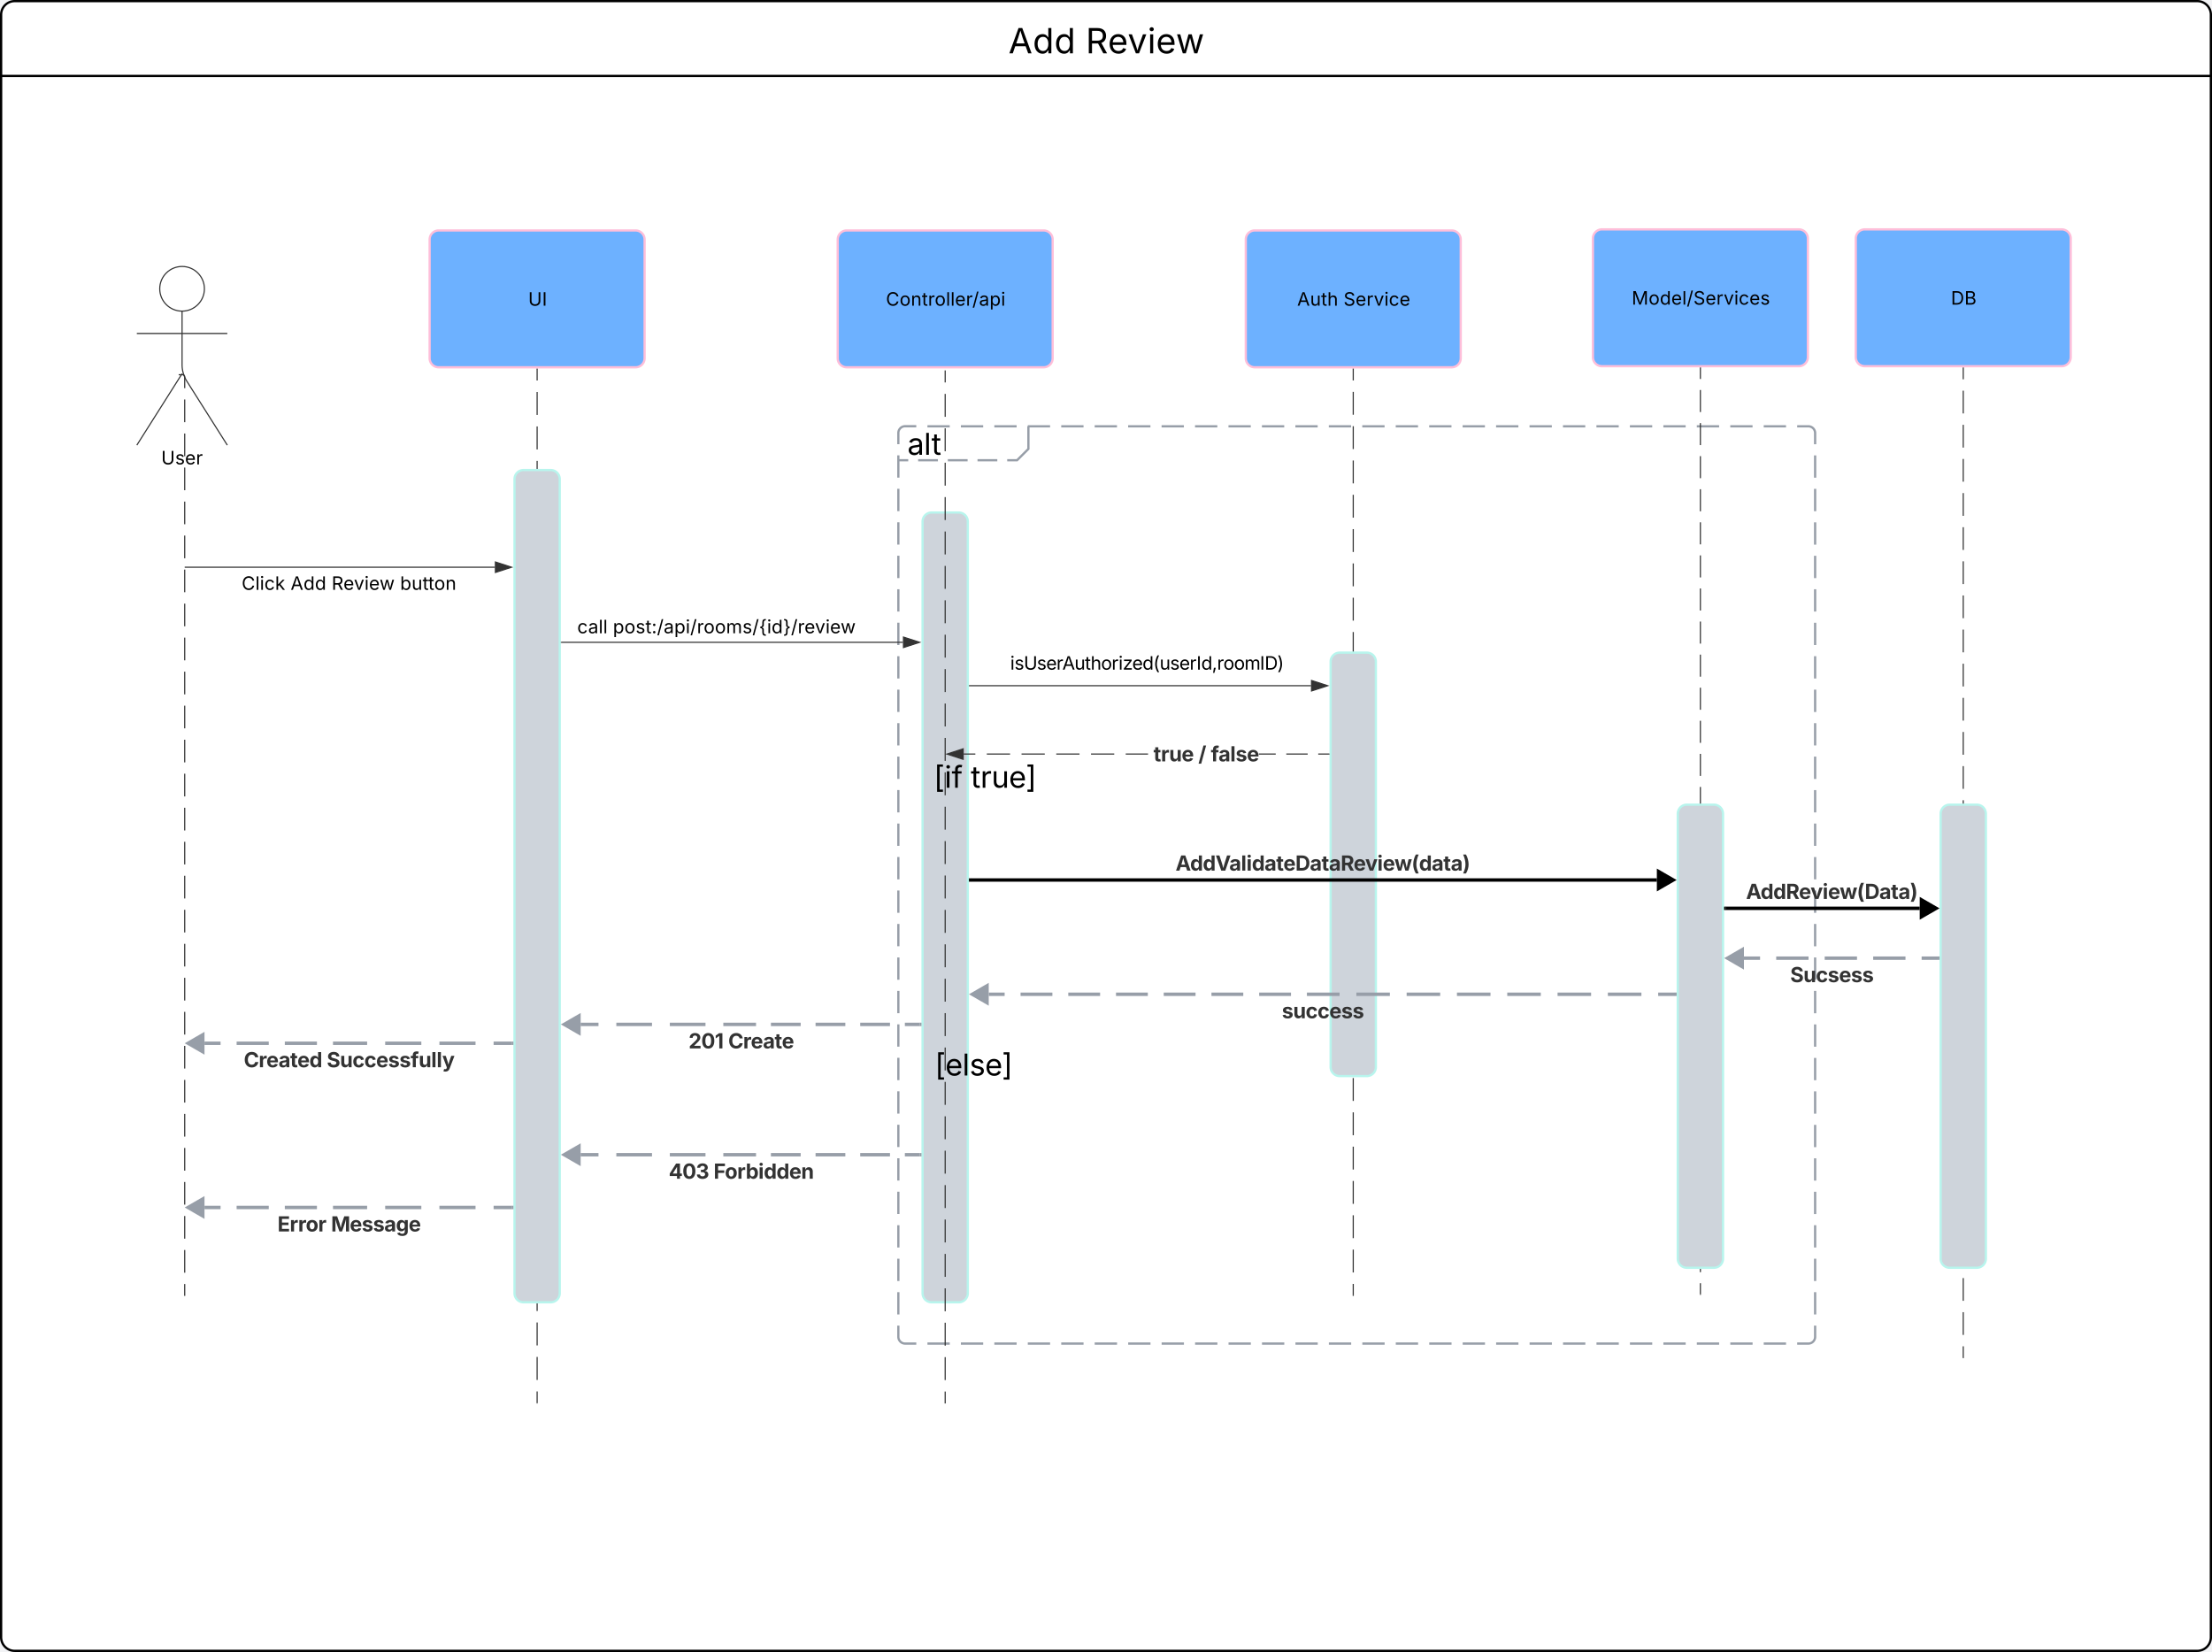 <svg xmlns="http://www.w3.org/2000/svg" xmlns:xlink="http://www.w3.org/1999/xlink" xmlns:lucid="lucid" width="1956" height="1460.73"><g transform="translate(-1349 -1355.484)" lucid:page-tab-id="0_0"><path d="M-6000-1500h9500v4500h-9500z" fill="#f2f3f5"/><path d="M1350 1368.48a12 12 0 0 1 12-12h1930a12 12 0 0 1 12 12V2803.2a12 12 0 0 1-12 12H1362a12 12 0 0 1-12-12z" stroke="#000" stroke-width="2" fill="#fff"/><path d="M1350 1422.62h1954" stroke="#000" stroke-width="2" fill="none"/><use xlink:href="#a" transform="matrix(1,0,0,1,1374,1372.484) translate(866.767 30.139)"/><use xlink:href="#b" transform="matrix(1,0,0,1,1374,1372.484) translate(935.081 30.139)"/><path d="M2143.38 1738.43a6 6 0 0 1 6-6h103a6 6 0 0 1 6 6v8a14.48 14.48 0 0 1-4.24 10.25l-1.52 1.5a14.48 14.48 0 0 1-10.24 4.25h-93a6 6 0 0 1-6-6z" fill="#fff"/><path d="M2258.38 1732.43v20l-10 10h-105" fill="none"/><path d="M2258.38 1732.43v20l-10 10h-8.75m-8.75 0h-17.5m-8.75 0h-17.5m-8.75 0h-17.5m-8.75 0h-8.75" stroke="#979ea8" stroke-width="2" fill="none"/><path d="M2143.38 1738.43a6 6 0 0 1 6-6h798.66a6 6 0 0 1 6 6v799.12a6 6 0 0 1-6 6H2149.4a6 6 0 0 1-6-6z" fill="none"/><path d="M2169.1 1732.43h19.72m9.86 0h19.72m9.86 0h19.72m9.86 0h19.72m9.86 0h19.72m9.86 0h19.72m9.86 0h19.72m9.86 0h19.72m9.86 0h19.72m9.86 0h19.72m9.86 0h19.72m9.86 0h19.72m9.86 0h19.72m9.86 0h19.72m9.86 0h19.72m9.86 0h19.72m9.86 0h19.72m9.86 0h19.72m9.86 0h19.72m9.86 0h19.72m9.86 0h19.72m9.86 0H2810m9.86 0h19.72m9.86 0h19.72m9.87 0h19.7m9.88 0h19.72m9.86 0h9.87a6 6 0 0 1 6 6v9.87m0 9.87v19.73m0 9.86v19.73m0 9.86v19.73m0 9.86v19.73m0 9.85v19.73m0 9.87v19.73m0 9.87v19.73m0 9.86v19.73m0 9.87v19.73m0 9.87v19.73m0 9.86v19.73m0 9.87v19.73m0 9.87v19.73m0 9.86v19.73m0 9.87v19.73m0 9.87v19.73m0 9.86v19.74m0 9.87v19.74m0 9.87v19.74m0 9.86v19.73m0 9.87v19.73m0 9.87v19.73m0 9.86V2429m0 9.87v19.72m0 9.87v19.72m0 9.86v19.74m0 9.86v9.87a6 6 0 0 1-6 6h-9.87m-9.86 0h-19.72m-9.86 0h-19.7m-9.88 0h-19.72m-9.86 0h-19.72m-9.86 0h-19.72m-9.86 0h-19.72m-9.86 0h-19.72m-9.86 0h-19.72m-9.86 0h-19.72m-9.86 0h-19.72m-9.86 0h-19.72m-9.86 0h-19.72m-9.86 0h-19.72m-9.86 0h-19.72m-9.86 0h-19.72m-9.86 0h-19.72m-9.86 0h-19.72m-9.86 0h-19.72m-9.86 0h-19.72m-9.86 0h-19.72m-9.86 0H2317m-9.86 0h-19.72m-9.86 0h-19.72m-9.86 0h-19.72m-9.86 0h-19.72m-9.86 0h-19.72m-9.86 0h-9.86a6 6 0 0 1-6-6v-9.87m0-9.86v-19.74m0-9.86v-19.73m0-9.88v-19.73m0-9.88v-19.73m0-9.87v-19.73m0-9.87v-19.73m0-9.87v-19.73m0-9.86v-19.73m0-9.86v-19.73m0-9.86v-19.73m0-9.85v-19.73m0-9.87v-19.73m0-9.87v-19.73m0-9.86v-19.73m0-9.87v-19.73m0-9.87v-19.73m0-9.86v-19.73m0-9.87v-19.73m0-9.87v-19.73m0-9.86v-19.73m0-9.87v-19.73m0-9.87v-19.73m0-9.86v-19.75m0-9.86v-19.74m0-9.87v-19.74m0-9.86v-19.74m0-9.86v-9.87a6 6 0 0 1 6-6h9.86" stroke="#979ea8" stroke-width="2" fill="none"/><use xlink:href="#c" transform="matrix(1,0,0,1,2151.379,1732.434) translate(0 25.188)"/><path d="M1510.5 1686.84a1.83 1.83 0 0 1 1.83 1.83v10.03m0 10.02v20.06m0 10.03v20.06m0 10.03v20.04m0 10.03v20.05m0 10.03v20.05m0 10.03v20.05m0 10.03v20.07m0 10.02v20.05m0 10.03v20.05m0 10.03v20.05m0 10.04v20.05m0 10.02v20.05m0 10.03v20.06m0 10.02v20.06m0 10.02v20.06m0 10.03V2180m0 10.03v20.05m0 10.03v20.06m0 10.03v20.04m0 10.03v20.06m0 10.02v20.06m0 10.03v20.06m0 10.02v20.05m0 10.03v20.05m0 10.03v20.05m0 10.03v20.05m0 10.04v10.03M1510.5 1686.84h-3.5M1512.33 2500.86v.5M1823.96 1681.76v10.16m0 10.16v20.32m0 10.15v20.32m0 10.16v20.3m0 10.17v20.32m0 10.16v20.3m0 10.17v20.32m0 10.15v20.32m0 10.16v20.3m0 10.17v20.32m0 10.15v20.3m0 10.17v20.32m0 10.15v20.3m0 10.17v20.3m0 10.17v20.32m0 10.16v20.3m0 10.17v20.3m0 10.16v20.32m0 10.16v20.3m0 10.17v20.33m0 10.16v20.3m0 10.16v20.32m0 10.15v20.32m0 10.16v20.32m0 10.16v20.32m0 10.16v20.3m0 10.17v20.32m0 10.15v20.32m0 10.16v20.3m0 10.17v20.32m0 10.16v10.15" stroke="#333" fill="none"/><path d="M1824.44 1681.78h-.95v-.52h.94z" stroke="#333" stroke-width=".05" fill="#333"/><path d="M1823.96 2595.97v.5" stroke="#333" fill="none"/><path d="M2164.8 1816.66a8 8 0 0 1 8-8h24a8 8 0 0 1 8 8V2499a8 8 0 0 1-8 8h-24a8 8 0 0 1-8-8z" stroke="#b8f5ed" stroke-width="2" fill="#ced4db"/><path d="M2545.63 1681.76v10.12m0 10.1v20.23m0 10.13v20.22m0 10.1v20.24m0 10.1v20.22m0 10.12v20.22m0 10.12v20.22m0 10.1v20.24m0 10.1v20.23m0 10.12v20.2m0 10.12v20.23m0 10.1v20.24m0 10.1v20.22m0 10.12v20.22m0 10.1v20.24m0 10.1v20.24m0 10.1v20.23m0 10.1v20.24m0 10.12v20.23m0 10.1v20.23m0 10.12v20.22m0 10.1v20.24m0 10.1v20.24m0 10.1v20.23m0 10.1v20.24m0 10.1v20.24m0 10.12v20.22m0 10.12v10.1" stroke="#333" fill="none"/><path d="M2546.1 1681.78h-.94v-.52h.95z" stroke="#333" stroke-width=".05" fill="#333"/><path d="M2545.63 2500.86v.5" stroke="#333" fill="none"/><path d="M2525.63 1940.55a8 8 0 0 1 8-8h24a8 8 0 0 1 8 8V2299a8 8 0 0 1-8 8h-24a8 8 0 0 1-8-8z" stroke="#b8f5ed" stroke-width="2" fill="#ced4db"/><path d="M2206.3 1961.8h301.95" stroke="#333" fill="none"/><path d="M2206.3 1962.3h-.5v-.96h.5z" stroke="#333" stroke-width=".05" fill="#333"/><path d="M2523 1961.8l-14.25 4.65v-9.27z" stroke="#333" fill="#333"/><path d="M1803.96 1779.1a8 8 0 0 1 8-8h24a8 8 0 0 1 8 8V2499a8 8 0 0 1-8 8h-24a8 8 0 0 1-8-8z" stroke="#b8f5ed" stroke-width="2" fill="#ced4db"/><path d="M2089.76 1567.26a8 8 0 0 1 8-8h174.07a8 8 0 0 1 8 8v105a8 8 0 0 1-8 8h-174.07a8 8 0 0 1-8-8z" stroke="#febed9" stroke-width="2" fill="#6db1ff"/><use xlink:href="#d" transform="matrix(1,0,0,1,2097.759,1567.264) translate(34.643 58.514)"/><path d="M2450.6 1567.26a8 8 0 0 1 8-8h174.07a8 8 0 0 1 8 8v105a8 8 0 0 1-8 8H2458.6a8 8 0 0 1-8-8z" stroke="#febed9" stroke-width="2" fill="#6db1ff"/><use xlink:href="#e" transform="matrix(1,0,0,1,2458.593,1567.264) translate(37.436 58.514)"/><use xlink:href="#f" transform="matrix(1,0,0,1,2458.593,1567.264) translate(78.454 58.514)"/><path d="M1529.75 1610.85c0 10.9-8.84 19.75-19.75 19.75-10.9 0-19.75-8.84-19.75-19.75 0-10.9 8.84-19.75 19.75-19.75 10.9 0 19.75 8.84 19.75 19.75z" stroke="#333" fill="#fff"/><path d="M1510 1630.6v47.3a27.6 27.6 0 0 0 4.28 14.76l35.72 56.44m-40-63.2l-40 63.2m0-98.75h80" stroke="#333" fill="none"/><path d="M1470 1599.1a8 8 0 0 1 8-8h64a8 8 0 0 1 8 8v164a8 8 0 0 1-8 8h-64a8 8 0 0 1-8-8z" fill="none"/><use xlink:href="#g" transform="matrix(1,0,0,1,1390,1749.101) translate(101.553 17.014)"/><path d="M1512.83 1857.04h273.75M1512.85 1857.04h-.52" stroke="#333" fill="none"/><path d="M1801.34 1857.04l-14.26 4.63v-9.27z" stroke="#333" fill="#333"/><use xlink:href="#h" transform="matrix(1,0,0,1,1562.686,1861.038) translate(0.005 16.017)"/><use xlink:href="#i" transform="matrix(1,0,0,1,1562.686,1861.038) translate(43.26 16.017)"/><use xlink:href="#j" transform="matrix(1,0,0,1,1562.686,1861.038) translate(79.564 16.017)"/><use xlink:href="#k" transform="matrix(1,0,0,1,1562.686,1861.038) translate(140.094 16.017)"/><path d="M2334.24 2022.73h-20.47v-.95h20.47zm-30.7 0h-20.47v-.95h20.47zm-30.7 0h-20.48v-.95h20.47zm-30.72 0h-20.47v-.95h20.47zm-30.7 0h-10.24v-.95h10.24zm152.7 0h-19.64v-.95h19.66zm160 0h-9.4v-.95h9.4zm-18.8 0h-18.84v-.95h18.83zm-28.25 0h-14.93v-.95h14.93z" stroke="#333" stroke-width=".05" fill="#333"/><path d="M2524.63 2022.73h-.5v-.95h.5z" fill="#333"/><path stroke="#333" stroke-width=".05" fill="#333"/><path d="M2200.68 2026.9l-14.26-4.65 14.26-4.63z" fill="#333"/><path d="M2201.16 2027.54l-16.28-5.3 16.28-5.28zm-13.2-5.3l12.25 4v-7.97z" stroke="#333" stroke-width=".05" fill="#333"/><use xlink:href="#l" transform="matrix(1,0,0,1,2368.995,2011.497) translate(0 17.222)"/><use xlink:href="#m" transform="matrix(1,0,0,1,2368.995,2011.497) translate(39.618 17.222)"/><use xlink:href="#n" transform="matrix(1,0,0,1,2368.995,2011.497) translate(50.729 17.222)"/><path d="M1845.46 1923.43h301.95" stroke="#333" fill="none"/><path d="M1845.48 1923.9h-.52v-.94h.52z" stroke="#333" stroke-width=".05" fill="#333"/><path d="M2162.18 1923.43l-14.27 4.64v-9.27z" stroke="#333" fill="#333"/><use xlink:href="#o" transform="matrix(1,0,0,1,1859.432,1899.426) translate(0.005 16.017)"/><use xlink:href="#p" transform="matrix(1,0,0,1,1859.432,1899.426) translate(31.554 16.017)"/><path d="M1728.92 1567.26a8 8 0 0 1 8-8H1911a8 8 0 0 1 8 8v105a8 8 0 0 1-8 8h-174.08a8 8 0 0 1-8-8z" stroke="#febed9" stroke-width="2" fill="#6db1ff"/><use xlink:href="#q" transform="matrix(1,0,0,1,1736.925,1567.264) translate(79.128 58.514)"/><path d="M2245.2 1938.55a6 6 0 0 1 6-6h223.3a6 6 0 0 1 6 6v27.76a6 6 0 0 1-6 6h-223.3a6 6 0 0 1-6-6z" fill="none"/><use xlink:href="#r" transform="matrix(1,0,0,1,2245.214,1932.546) translate(-2.916 15.069)"/><use xlink:href="#s" transform="matrix(1,0,0,1,2245.214,1932.546) translate(118 37.655)"/><path d="M2852.6 1680.8v9.77m0 9.75v19.5m0 9.75v19.5m0 9.75v19.5m0 9.76v19.5m0 9.75v19.5m0 9.76v19.5m0 9.74v19.5m0 9.75v19.5m0 9.75v19.5m0 9.75v19.5m0 9.75v19.5m0 9.76v19.5m0 9.76v19.5m0 9.75v19.52m0 9.75v19.5m0 9.75v19.5m0 9.76v19.5m0 9.75v19.5m0 9.75v19.5m0 9.76v19.5m0 9.75v19.5m0 9.74v19.5m0 9.76v19.5m0 9.75v19.5m0 9.76v19.5m0 9.76v19.5m0 9.75v19.5m0 9.77v9.75" stroke="#333" fill="none"/><path d="M2853.07 1680.83h-.95v-.52h.95z" stroke="#333" stroke-width=".05" fill="#333"/><path d="M2852.6 2499.9v.52" stroke="#333" fill="none"/><path d="M2832.6 2075a8 8 0 0 1 8-8h24a8 8 0 0 1 8 8v393.48a8 8 0 0 1-8 8h-24a8 8 0 0 1-8-8z" stroke="#b8f5ed" stroke-width="2" fill="#ced4db"/><path d="M2757.56 1566.3a8 8 0 0 1 8-8h174.07a8 8 0 0 1 8 8v105a8 8 0 0 1-8 8h-174.07a8 8 0 0 1-8-8z" stroke="#febed9" stroke-width="2" fill="#6db1ff"/><use xlink:href="#t" transform="matrix(1,0,0,1,2765.559,1566.314) translate(26.295 58.514)"/><path d="M2100.07 2018.55a6 6 0 0 1 6-6h228a6 6 0 0 1 6 6v48a6 6 0 0 1-6 6h-228a6 6 0 0 1-6-6z" fill="none"/><use xlink:href="#u" transform="matrix(1,0,0,1,2100.073,2012.546) translate(74.633 39.458)"/><use xlink:href="#v" transform="matrix(1,0,0,1,2100.073,2012.546) translate(107.349 39.458)"/><path d="M2207.3 2133.6h606.8" stroke="#000" stroke-width="3" fill="none"/><path d="M2207.34 2135.08h-1.54v-2.95h1.53z" stroke="#000" stroke-width=".05"/><path d="M2828.6 2133.6l-13 7.5v-15z" stroke="#000" stroke-width="3"/><use xlink:href="#w" transform="matrix(1,0,0,1,2388.493,2108.092) translate(0 17.222)"/><path d="M2830.1 2234.64h-14.83m-14.83 0h-29.66m-14.83 0h-29.65m-14.83 0h-29.66m-14.82 0h-29.66m-14.82 0h-29.66m-14.83 0h-29.65m-14.82 0h-28.9m-14.07 0h-28.13m-14.07 0h-28.13m-14.07 0h-28.13m-14.07 0h-28.14m-14.06 0h-28.14m-14.06 0h-28.14m-14.07 0h-14.06" stroke="#979ea8" stroke-width="3" fill="none"/><path d="M2831.6 2236.1h-1.54v-2.94h1.54z" stroke="#979ea8" stroke-width=".05" fill="#979ea8"/><path d="M2208.8 2234.64l13-7.5v15z" stroke="#979ea8" stroke-width="3" fill="#979ea8"/><use xlink:href="#x" transform="matrix(1,0,0,1,2482.473,2238.637) translate(0 17.222)"/><path d="M2162.3 2261.28h-13.16m-13.16 0h-26.32m-13.16 0h-26.32m-13.16 0h-26.32m-13.16 0h-28.93m-15.76 0h-31.54m-15.77 0H1894m-15.78 0h-15.77" stroke="#979ea8" stroke-width="3" fill="none"/><path d="M2163.8 2262.75h-1.54v-2.95h1.54z" stroke="#979ea8" stroke-width=".05" fill="#979ea8"/><path d="M1847.96 2261.28l13-7.5v15z" stroke="#979ea8" stroke-width="3" fill="#979ea8"/><use xlink:href="#y" transform="matrix(1,0,0,1,1957.865,2265.278) translate(0 17.222)"/><use xlink:href="#z" transform="matrix(1,0,0,1,1957.865,2265.278) translate(35.061 17.222)"/><path d="M1801.46 2277.96h-15.98m-15.98 0h-31.95m-15.98 0h-31.96m-15.97 0h-30.18m-14.2 0h-28.4m-14.2 0h-28.42m-14.2 0h-14.2" stroke="#979ea8" stroke-width="3" fill="none"/><path d="M1802.96 2279.43h-1.54v-2.95h1.54z" stroke="#979ea8" stroke-width=".05" fill="#979ea8"/><path d="M1515.33 2277.96l13-7.5v15z" stroke="#979ea8" stroke-width="3" fill="#979ea8"/><use xlink:href="#A" transform="matrix(1,0,0,1,1564.558,2281.958) translate(0 17.222)"/><use xlink:href="#B" transform="matrix(1,0,0,1,1564.558,2281.958) translate(73.385 17.222)"/><path d="M2110 2273a6 6 0 0 1 6-6h188a6 6 0 0 1 6 6v48a6 6 0 0 1-6 6h-188a6 6 0 0 1-6-6z" fill="none"/><use xlink:href="#C" transform="matrix(1,0,0,1,2110,2267.01) translate(65.64 39.458)"/><path d="M2162.3 2376.52h-13.16m-13.16 0h-26.32m-13.16 0h-26.32m-13.16 0h-26.32m-13.16 0h-28.93m-15.76 0h-31.54m-15.77 0H1894m-15.78 0h-15.77" stroke="#979ea8" stroke-width="3" fill="none"/><path d="M2163.8 2378h-1.54v-2.95h1.54z" stroke="#979ea8" stroke-width=".05" fill="#979ea8"/><path d="M1847.96 2376.52l13-7.5v15z" stroke="#979ea8" stroke-width="3" fill="#979ea8"/><use xlink:href="#D" transform="matrix(1,0,0,1,1940.313,2380.522) translate(0 17.222)"/><use xlink:href="#E" transform="matrix(1,0,0,1,1940.313,2380.522) translate(39.696 17.222)"/><path d="M1801.46 2423.16h-15.98m-15.98 0h-31.95m-15.98 0h-31.96m-15.97 0h-30.18m-14.2 0h-28.4m-14.2 0h-28.42m-14.2 0h-14.2" stroke="#979ea8" stroke-width="3" fill="none"/><path d="M1802.96 2424.63h-1.54v-2.95h1.54z" stroke="#979ea8" stroke-width=".05" fill="#979ea8"/><path d="M1515.33 2423.16l13-7.5v15z" stroke="#979ea8" stroke-width="3" fill="#979ea8"/><use xlink:href="#F" transform="matrix(1,0,0,1,1594.38,2427.159) translate(0 17.222)"/><use xlink:href="#G" transform="matrix(1,0,0,1,1594.38,2427.159) translate(47.326 17.222)"/><path d="M2184.8 1683.5v10.15m0 10.14v20.26m0 10.14v20.28m0 10.14v20.28m0 10.13v20.28m0 10.15v20.28m0 10.14v20.27m0 10.14v20.28m0 10.14v20.27m0 10.14v20.3m0 10.13v20.28m0 10.14v20.28m0 10.14v20.28m0 10.14v20.27m0 10.14v20.27m0 10.14v20.3m0 10.12v20.28m0 10.14v20.28m0 10.14v20.27m0 10.14v20.28m0 10.14v20.27m0 10.13v20.28m0 10.14v20.28m0 10.13v20.28m0 10.15v20.28m0 10.14v20.27m0 10.14v20.28m0 10.14v20.28m0 10.13v20.3m0 10.13v20.28m0 10.14v10.14M2184.8 1683.52v-.5M2184.8 2595.97v.5M3085.04 1680.8v10.07m0 10.06v20.12m0 10.06v20.13m0 10.06v20.1m0 10.07v20.12m0 10.05v20.1m0 10.07v20.12m0 10.06v20.12m0 10.06v20.12m0 10.06v20.12m0 10.06v20.12m0 10.05v20.13m0 10.06v20.1m0 10.07v20.12m0 10.05v20.12m0 10.06v20.12m0 10.06v20.13m0 10.05v20.12m0 10.06v20.12m0 10.06v20.12m0 10.06v20.12m0 10.06v20.12m0 10.06v20.12m0 10.05v20.12m0 10.06v20.12m0 10.06v20.13m0 10.06v20.1m0 10.07v20.12m0 10.05v20.1m0 10.08v10.05" stroke="#333" fill="none"/><path d="M3085.5 1680.83h-.94v-.52h.95z" stroke="#333" stroke-width=".05" fill="#333"/><path d="M3085.04 2555.97v.5" stroke="#333" fill="none"/><path d="M3065.04 2075a8 8 0 0 1 8-8h24a8 8 0 0 1 8 8v393.48a8 8 0 0 1-8 8h-24a8 8 0 0 1-8-8z" stroke="#b8f5ed" stroke-width="2" fill="#ced4db"/><path d="M2990 1566.3a8 8 0 0 1 8-8h174.07a8 8 0 0 1 8 8v105a8 8 0 0 1-8 8H2998a8 8 0 0 1-8-8z" stroke="#febed9" stroke-width="2" fill="#6db1ff"/><g><use xlink:href="#H" transform="matrix(1,0,0,1,2998,1566.314) translate(76.125 58.514)"/></g><path d="M2875.1 2158.64h171.45" stroke="#000" stroke-width="3" fill="none"/><path d="M2875.14 2160.12h-1.54v-2.95h1.54z" stroke="#000" stroke-width=".05"/><path d="M3061.04 2158.64l-13 7.5v-15z" stroke="#000" stroke-width="3"/><g><use xlink:href="#I" transform="matrix(1,0,0,1,2892.945,2133.131) translate(0 17.222)"/></g><path d="M3062.54 2202.72h-14.3m-14.28 0h-28.57m-14.3 0h-28.57m-14.3 0h-28.57m-14.28 0h-14.3" stroke="#979ea8" stroke-width="3" fill="none"/><path d="M3064.04 2204.2h-1.54v-2.96h1.54z" stroke="#979ea8" stroke-width=".05" fill="#979ea8"/><path d="M2876.6 2202.72l13-7.5v15z" stroke="#979ea8" stroke-width="3" fill="#979ea8"/><g><use xlink:href="#J" transform="matrix(1,0,0,1,2932.003,2206.719) translate(0 17.222)"/></g><defs><path d="M52 0l541-1490h220L1361 0h-200l-149-416H398L254 0H52zm404-582h497c-103-290-145-390-251-756-108 377-145 460-246 756" id="K"/><path d="M577 24c-279 0-473-224-473-580 0-354 195-576 474-576 218 0 287 134 324 193h14v-551h180V0H922v-173h-20C865-111 790 24 577 24zm27-161c203 0 314-172 314-421 0-247-108-413-314-413-212 0-317 181-317 413 0 235 108 421 317 421" id="L"/><g id="a"><use transform="matrix(0.015,0,0,0.015,0,0)" xlink:href="#K"/><use transform="matrix(0.015,0,0,0.015,21.465,0)" xlink:href="#L"/><use transform="matrix(0.015,0,0,0.015,40.514,0)" xlink:href="#L"/></g><path d="M180 0v-1490h510c348 0 508 194 508 460 0 198-88 351-276 417L1256 0h-220L726-579c-117 2-238 0-356 1V0H180zm190-747h312c235 0 327-108 327-283 0-177-92-293-329-293H370v576" id="M"/><path d="M628 24c-324 0-524-230-524-574 0-343 198-582 503-582 237 0 487 146 487 559v75H286c9 234 145 362 343 362 132 0 231-58 273-172l174 48C1024-91 857 24 628 24zM287-650h624c-17-190-120-322-304-322-192 0-309 151-320 322" id="N"/><path d="M481 0L54-1118h197c107 314 236 620 325 951 87-331 217-637 324-951h197L670 0H481" id="O"/><path d="M158 0v-1118h180V0H158zm91-1301c-68 0-125-53-125-119s57-119 125-119c69 0 126 53 126 119s-57 119-126 119" id="P"/><path d="M409 0L70-1118h191c89 329 165 560 243 925 75-353 154-601 240-925h192c85 325 161 564 235 922 77-354 157-598 244-922h191L1267 0h-179c-86-307-176-590-250-913C763-588 675-308 588 0H409" id="Q"/><g id="b"><use transform="matrix(0.015,0,0,0.015,0,0)" xlink:href="#M"/><use transform="matrix(0.015,0,0,0.015,19.566,0)" xlink:href="#N"/><use transform="matrix(0.015,0,0,0.015,37.096,0)" xlink:href="#O"/><use transform="matrix(0.015,0,0,0.015,54.581,0)" xlink:href="#P"/><use transform="matrix(0.015,0,0,0.015,62.116,0)" xlink:href="#N"/><use transform="matrix(0.015,0,0,0.015,79.692,0)" xlink:href="#Q"/></g><path d="M471 26C259 26 90-98 90-318c0-256 228-303 435-329 202-27 287-16 287-108 0-139-79-219-234-219-161 0-248 86-283 164l-173-57c86-203 278-265 451-265 150 0 419 46 419 395V0H815v-152h-12C765-73 660 26 471 26zm31-159c199 0 310-134 310-271v-155c-30 35-226 55-295 64-131 17-246 59-246 186 0 116 97 176 231 176" id="R"/><path d="M338-1490V0H158v-1490h180" id="S"/><path d="M598-1118v154H368v674c0 100 37 144 132 144 23 0 62-6 92-12L629-6c-37 13-88 20-134 20-193 0-307-107-307-290v-688H20v-154h168v-266h180v266h230" id="T"/><g id="c"><use transform="matrix(0.013,0,0,0.013,0,0)" xlink:href="#R"/><use transform="matrix(0.013,0,0,0.013,14.6,0)" xlink:href="#S"/><use transform="matrix(0.013,0,0,0.013,21.277,0)" xlink:href="#T"/></g><path d="M783 20c-382 0-661-292-661-764 0-473 279-766 661-766 302 0 548 182 601 489h-190c-42-204-217-313-411-313-268 0-476 208-476 590 0 381 209 588 476 588 195 0 369-110 411-313h190c-52 303-296 489-601 489" id="U"/><path d="M613 24c-304 0-509-231-509-576 0-350 205-580 509-580 305 0 511 230 511 580 0 345-206 576-511 576zm0-161c226 0 329-195 329-415 0-222-103-419-329-419-223 0-326 196-326 419 0 220 103 415 326 415" id="V"/><path d="M338-670V0H158v-1118h173l1 207c72-158 192-221 342-221 226 0 378 139 378 422V0H872v-695c0-172-96-275-252-275-161 0-282 109-282 300" id="W"/><path d="M158 0v-1118h174v172h12c41-113 157-188 290-188 26 0 70 2 91 3v181c-11-2-60-10-108-10-161 0-279 109-279 260V0H158" id="X"/><path d="M692-1560L212 224H46l480-1784h166" id="Y"/><path d="M158 418v-1536h174v179h20c37-59 106-193 324-193 279 0 474 222 474 576 0 356-194 580-473 580-213 0-288-135-325-197h-14v591H158zm492-555c209 0 317-186 317-421 0-232-105-413-317-413-206 0-314 166-314 413 0 249 111 421 314 421" id="Z"/><g id="d"><use transform="matrix(0.008,0,0,0.008,0,0)" xlink:href="#U"/><use transform="matrix(0.008,0,0,0.008,12.077,0)" xlink:href="#V"/><use transform="matrix(0.008,0,0,0.008,21.991,0)" xlink:href="#W"/><use transform="matrix(0.008,0,0,0.008,31.759,0)" xlink:href="#T"/><use transform="matrix(0.008,0,0,0.008,37.168,0)" xlink:href="#X"/><use transform="matrix(0.008,0,0,0.008,43.117,0)" xlink:href="#V"/><use transform="matrix(0.008,0,0,0.008,53.031,0)" xlink:href="#S"/><use transform="matrix(0.008,0,0,0.008,57.035,0)" xlink:href="#S"/><use transform="matrix(0.008,0,0,0.008,61.039,0)" xlink:href="#N"/><use transform="matrix(0.008,0,0,0.008,70.678,0)" xlink:href="#X"/><use transform="matrix(0.008,0,0,0.008,76.346,0)" xlink:href="#Y"/><use transform="matrix(0.008,0,0,0.008,82.303,0)" xlink:href="#R"/><use transform="matrix(0.008,0,0,0.008,91.587,0)" xlink:href="#Z"/><use transform="matrix(0.008,0,0,0.008,101.711,0)" xlink:href="#P"/></g><path d="M537 14c-226 0-379-139-379-422v-710h180v695c0 172 97 275 253 275 160 0 281-109 281-300v-670h181V0H879v-209C806-46 684 14 537 14" id="aa"/><path d="M338-670V0H158v-1490h180v566c73-149 190-208 336-208 226 0 379 139 379 422V0H872v-695c0-172-96-275-252-275-161 0-282 109-282 300" id="ab"/><g id="e"><use transform="matrix(0.008,0,0,0.008,0,0)" xlink:href="#K"/><use transform="matrix(0.008,0,0,0.008,11.407,0)" xlink:href="#aa"/><use transform="matrix(0.008,0,0,0.008,21.183,0)" xlink:href="#T"/><use transform="matrix(0.008,0,0,0.008,26.592,0)" xlink:href="#ab"/></g><path d="M657 26c-323 0-524-166-541-416h195c15 169 171 246 346 246 202 0 356-106 356-265 5-203-294-238-475-293-239-73-380-191-380-389 0-252 224-419 512-419 294 0 499 171 508 396H992c-17-145-151-228-328-228-193 0-321 102-321 242 0 156 175 211 284 241l149 41c160 44 422 134 422 412 0 244-197 432-541 432" id="ac"/><path d="M613 24c-304 0-509-231-509-576 0-350 205-580 509-580 216 0 392 114 453 309l-173 49c-33-115-133-197-280-197-223 0-326 196-326 419 0 220 103 415 326 415 150 0 252-85 285-206l172 49C1010-95 832 24 613 24" id="ad"/><g id="f"><use transform="matrix(0.008,0,0,0.008,0,0)" xlink:href="#ac"/><use transform="matrix(0.008,0,0,0.008,10.608,0)" xlink:href="#N"/><use transform="matrix(0.008,0,0,0.008,20.247,0)" xlink:href="#X"/><use transform="matrix(0.008,0,0,0.008,26.729,0)" xlink:href="#O"/><use transform="matrix(0.008,0,0,0.008,36.021,0)" xlink:href="#P"/><use transform="matrix(0.008,0,0,0.008,40.026,0)" xlink:href="#ad"/><use transform="matrix(0.008,0,0,0.008,49.471,0)" xlink:href="#N"/></g><path d="M763 24c-353 0-583-224-583-531v-983h190v968c0 214 149 370 393 370 243 0 391-156 391-370v-968h190v983c0 307-230 531-581 531" id="ae"/><path d="M538 24C308 24 148-78 108-271l171-41c32 123 123 178 257 178 156 0 256-77 256-169 0-77-54-128-164-154l-186-44c-203-48-300-148-300-305 0-192 176-326 414-326 230 0 351 112 402 269l-163 42c-31-80-94-158-238-158-133 0-233 69-233 162 0 83 57 129 188 160l169 40c203 48 298 149 298 302 0 196-179 339-441 339" id="af"/><g id="g"><use transform="matrix(0.008,0,0,0.008,0,0)" xlink:href="#ae"/><use transform="matrix(0.008,0,0,0.008,12.303,0)" xlink:href="#af"/><use transform="matrix(0.008,0,0,0.008,21.03,0)" xlink:href="#N"/><use transform="matrix(0.008,0,0,0.008,30.669,0)" xlink:href="#X"/></g><path d="M158 0v-1490h180v865h22l478-493h223L593-638 1096 0H865L456-523 338-412V0H158" id="ag"/><g id="h"><use transform="matrix(0.008,0,0,0.008,0,0)" xlink:href="#U"/><use transform="matrix(0.008,0,0,0.008,12.077,0)" xlink:href="#S"/><use transform="matrix(0.008,0,0,0.008,16.081,0)" xlink:href="#P"/><use transform="matrix(0.008,0,0,0.008,20.085,0)" xlink:href="#ad"/><use transform="matrix(0.008,0,0,0.008,29.531,0)" xlink:href="#ag"/></g><g id="i"><use transform="matrix(0.008,0,0,0.008,0,0)" xlink:href="#K"/><use transform="matrix(0.008,0,0,0.008,11.407,0)" xlink:href="#L"/><use transform="matrix(0.008,0,0,0.008,21.53,0)" xlink:href="#L"/></g><g id="j"><use transform="matrix(0.008,0,0,0.008,0,0)" xlink:href="#M"/><use transform="matrix(0.008,0,0,0.008,10.398,0)" xlink:href="#N"/><use transform="matrix(0.008,0,0,0.008,19.714,0)" xlink:href="#O"/><use transform="matrix(0.008,0,0,0.008,29.006,0)" xlink:href="#P"/><use transform="matrix(0.008,0,0,0.008,33.01,0)" xlink:href="#N"/><use transform="matrix(0.008,0,0,0.008,42.351,0)" xlink:href="#Q"/></g><path d="M677 24c-213 0-288-135-325-197h-20V0H158v-1490h180v551h14c37-59 106-193 324-193 279 0 474 222 474 576 0 356-194 580-473 580zm-27-161c209 0 317-186 317-421 0-232-105-413-317-413-206 0-314 166-314 413 0 249 111 421 314 421" id="ah"/><g id="k"><use transform="matrix(0.008,0,0,0.008,0,0)" xlink:href="#ah"/><use transform="matrix(0.008,0,0,0.008,10.123,0)" xlink:href="#aa"/><use transform="matrix(0.008,0,0,0.008,19.9,0)" xlink:href="#T"/><use transform="matrix(0.008,0,0,0.008,24.905,0)" xlink:href="#T"/><use transform="matrix(0.008,0,0,0.008,30.152,0)" xlink:href="#V"/><use transform="matrix(0.008,0,0,0.008,40.066,0)" xlink:href="#W"/></g><path fill="#333" d="M683-1118v229H474v562c0 71 29 104 102 104 23 0 73-7 95-13l43 225C647 9 580 16 520 16 296 16 174-96 174-301v-588H20v-229h154v-266h300v266h209" id="ai"/><path fill="#333" d="M128 0v-1118h290v195h12c54-169 184-238 367-200v268c-27-8-86-15-130-15-138 0-239 95-239 234V0H128" id="aj"/><path fill="#333" d="M513 14c-232 0-385-159-385-421v-711h300v659c0 139 76 222 202 222 127 0 217-86 217-234v-647h301V0H864l-4-232C797-74 683 14 513 14" id="ak"/><path fill="#333" d="M633 22C291 22 81-200 81-553c0-345 210-579 537-579 292 0 525 185 525 567v84H378c7 183 109 277 260 277 105 0 184-46 216-132l272 51C1071-99 893 22 633 22zM380-669h474c-15-146-94-237-233-237-143 0-229 99-241 237" id="al"/><g id="l"><use transform="matrix(0.009,0,0,0.009,0,0)" xlink:href="#ai"/><use transform="matrix(0.009,0,0,0.009,6.51,0)" xlink:href="#aj"/><use transform="matrix(0.009,0,0,0.009,13.75,0)" xlink:href="#ak"/><use transform="matrix(0.009,0,0,0.009,24.818,0)" xlink:href="#al"/></g><path fill="#333" d="M768-1560L288 224H28l480-1784h260" id="am"/><use transform="matrix(0.009,0,0,0.009,0,0)" xlink:href="#am" id="m"/><path fill="#333" d="M750-1118v229H516V0H217v-889H20v-229h197v-86c0-238 156-356 363-356 94 0 178 20 215 31l-54 226c-25-7-61-15-100-15-123-3-131 84-125 200h234" id="an"/><path fill="#333" d="M440 22C227 22 68-92 68-313c0-250 202-322 422-343 195-21 271-24 271-105 0-95-63-149-175-149-116 0-187 57-211 129l-275-46c57-194 237-305 487-305 240 0 474 108 474 379V0H777v-155h-10C713-51 605 22 440 22zm85-211c140 0 238-93 238-211v-121c-37 26-156 42-222 51-111 16-185 59-185 149 0 87 70 132 169 132" id="ao"/><path fill="#333" d="M428-1490V0H128v-1490h300" id="ap"/><path fill="#333" d="M572 22C302 22 117-98 78-306l279-48c29 105 101 156 224 156 114 0 185-48 185-115 0-118-228-130-337-155-215-49-322-150-322-317 0-215 187-347 470-347 265 0 424 116 466 298l-266 47c-24-76-87-130-196-130-98 0-174 46-174 113 0 56 38 95 144 117l201 40c216 44 320 143 320 302 0 220-207 367-500 367" id="aq"/><g id="n"><use transform="matrix(0.009,0,0,0.009,0,0)" xlink:href="#an"/><use transform="matrix(0.009,0,0,0.009,6.727,0)" xlink:href="#ao"/><use transform="matrix(0.009,0,0,0.009,17.049,0)" xlink:href="#ap"/><use transform="matrix(0.009,0,0,0.009,21.866,0)" xlink:href="#aq"/><use transform="matrix(0.009,0,0,0.009,31.823,0)" xlink:href="#al"/></g><g id="o"><use transform="matrix(0.008,0,0,0.008,0,0)" xlink:href="#ad"/><use transform="matrix(0.008,0,0,0.008,9.607,0)" xlink:href="#R"/><use transform="matrix(0.008,0,0,0.008,18.891,0)" xlink:href="#S"/><use transform="matrix(0.008,0,0,0.008,22.895,0)" xlink:href="#S"/></g><path d="M295 13c-75 0-135-60-135-135s60-135 135-135 135 60 135 135S370 13 295 13zm0-809c-75 0-135-60-135-135s60-135 135-135 135 60 135 135-60 135-135 135" id="ar"/><path d="M158 0v-1118h175l1 205c55-151 181-225 313-225 147 0 245 90 285 228 53-141 190-228 352-228 194 0 352 125 352 384V0h-181v-749c0-161-105-225-225-225-151 0-243 103-243 244V0H807v-767c0-124-93-207-219-207-131 0-250 92-250 270V0H158" id="as"/><path d="M750 279c-286 0-388-117-388-391v-228c1-158-59-222-218-220v-182c158 3 218-60 218-218v-230c0-273 102-391 388-391v151c-169-1-222 74-222 243v286c0 117-37 206-205 240v20c168 35 205 125 205 242v284c0 169 52 245 222 245v149" id="at"/><path d="M123 279V130c170 0 222-76 222-245v-284c0-116 37-207 204-242v-20c-167-34-204-123-204-240v-286c0-168-52-243-222-243v-151c285 0 387 118 387 391v230c-1 158 57 219 219 219v180c-164 1-219 64-219 221v228c0 274-102 391-387 391" id="au"/><g id="p"><use transform="matrix(0.008,0,0,0.008,0,0)" xlink:href="#Z"/><use transform="matrix(0.008,0,0,0.008,10.123,0)" xlink:href="#V"/><use transform="matrix(0.008,0,0,0.008,20.037,0)" xlink:href="#af"/><use transform="matrix(0.008,0,0,0.008,28.764,0)" xlink:href="#T"/><use transform="matrix(0.008,0,0,0.008,34.173,0)" xlink:href="#ar"/><use transform="matrix(0.008,0,0,0.008,38.936,0)" xlink:href="#Y"/><use transform="matrix(0.008,0,0,0.008,44.893,0)" xlink:href="#R"/><use transform="matrix(0.008,0,0,0.008,54.177,0)" xlink:href="#Z"/><use transform="matrix(0.008,0,0,0.008,64.301,0)" xlink:href="#P"/><use transform="matrix(0.008,0,0,0.008,68.305,0)" xlink:href="#Y"/><use transform="matrix(0.008,0,0,0.008,74.263,0)" xlink:href="#X"/><use transform="matrix(0.008,0,0,0.008,80.213,0)" xlink:href="#V"/><use transform="matrix(0.008,0,0,0.008,90.126,0)" xlink:href="#V"/><use transform="matrix(0.008,0,0,0.008,100.04,0)" xlink:href="#as"/><use transform="matrix(0.008,0,0,0.008,114.522,0)" xlink:href="#af"/><use transform="matrix(0.008,0,0,0.008,123.249,0)" xlink:href="#Y"/><use transform="matrix(0.008,0,0,0.008,129.207,0)" xlink:href="#at"/><use transform="matrix(0.008,0,0,0.008,136.255,0)" xlink:href="#P"/><use transform="matrix(0.008,0,0,0.008,140.259,0)" xlink:href="#L"/><use transform="matrix(0.008,0,0,0.008,150.382,0)" xlink:href="#au"/><use transform="matrix(0.008,0,0,0.008,157.43,0)" xlink:href="#Y"/><use transform="matrix(0.008,0,0,0.008,163.388,0)" xlink:href="#X"/><use transform="matrix(0.008,0,0,0.008,169.337,0)" xlink:href="#N"/><use transform="matrix(0.008,0,0,0.008,178.654,0)" xlink:href="#O"/><use transform="matrix(0.008,0,0,0.008,187.946,0)" xlink:href="#P"/><use transform="matrix(0.008,0,0,0.008,191.95,0)" xlink:href="#N"/><use transform="matrix(0.008,0,0,0.008,201.29,0)" xlink:href="#Q"/></g><path d="M370-1490V0H180v-1490h190" id="av"/><g id="q"><use transform="matrix(0.008,0,0,0.008,0,0)" xlink:href="#ae"/><use transform="matrix(0.008,0,0,0.008,12.303,0)" xlink:href="#av"/></g><path d="M126 0v-134l627-806v-11H146v-167h839v143L376-178v11h629V0H126" id="aw"/><path d="M218-607c0-325 108-727 258-974h175c-155 315-250 682-250 974 0 265 78 531 250 886H476C306-10 218-315 218-607" id="ax"/><path d="M128 359l88-567h206L266 359H128" id="ay"/><path d="M645 0H180v-1490h484c435 0 692 280 692 742 0 466-257 748-711 748zM370-168h263c363 0 539-218 539-580 0-358-176-574-521-574H370v1154" id="az"/><path d="M96 279C273-86 346-350 346-607c0-292-95-659-250-974h175c150 246 258 650 258 974 0 297-91 602-258 886H96" id="aA"/><g id="r"><use transform="matrix(0.008,0,0,0.008,0,0)" xlink:href="#P"/><use transform="matrix(0.008,0,0,0.008,3.767,0)" xlink:href="#af"/><use transform="matrix(0.008,0,0,0.008,11.978,0)" xlink:href="#ae"/><use transform="matrix(0.008,0,0,0.008,23.554,0)" xlink:href="#af"/><use transform="matrix(0.008,0,0,0.008,31.764,0)" xlink:href="#N"/><use transform="matrix(0.008,0,0,0.008,40.833,0)" xlink:href="#X"/><use transform="matrix(0.008,0,0,0.008,46.074,0)" xlink:href="#K"/><use transform="matrix(0.008,0,0,0.008,56.807,0)" xlink:href="#aa"/><use transform="matrix(0.008,0,0,0.008,66.005,0)" xlink:href="#T"/><use transform="matrix(0.008,0,0,0.008,71.094,0)" xlink:href="#ab"/><use transform="matrix(0.008,0,0,0.008,80.292,0)" xlink:href="#V"/><use transform="matrix(0.008,0,0,0.008,89.619,0)" xlink:href="#X"/><use transform="matrix(0.008,0,0,0.008,95.718,0)" xlink:href="#P"/><use transform="matrix(0.008,0,0,0.008,99.486,0)" xlink:href="#aw"/><use transform="matrix(0.008,0,0,0.008,107.848,0)" xlink:href="#N"/><use transform="matrix(0.008,0,0,0.008,116.917,0)" xlink:href="#L"/><use transform="matrix(0.008,0,0,0.008,126.442,0)" xlink:href="#ax"/><use transform="matrix(0.008,0,0,0.008,132.116,0)" xlink:href="#aa"/><use transform="matrix(0.008,0,0,0.008,141.314,0)" xlink:href="#af"/><use transform="matrix(0.008,0,0,0.008,149.525,0)" xlink:href="#N"/><use transform="matrix(0.008,0,0,0.008,158.594,0)" xlink:href="#X"/><use transform="matrix(0.008,0,0,0.008,164.693,0)" xlink:href="#av"/><use transform="matrix(0.008,0,0,0.008,168.87,0)" xlink:href="#L"/><use transform="matrix(0.008,0,0,0.008,178.395,0)" xlink:href="#ay"/><use transform="matrix(0.008,0,0,0.008,182.877,0)" xlink:href="#X"/><use transform="matrix(0.008,0,0,0.008,188.474,0)" xlink:href="#V"/><use transform="matrix(0.008,0,0,0.008,197.802,0)" xlink:href="#V"/><use transform="matrix(0.008,0,0,0.008,207.129,0)" xlink:href="#as"/><use transform="matrix(0.008,0,0,0.008,220.755,0)" xlink:href="#av"/><use transform="matrix(0.008,0,0,0.008,224.933,0)" xlink:href="#az"/><use transform="matrix(0.008,0,0,0.008,236.159,0)" xlink:href="#aA"/></g><path d="M180 0v-1490h270l367 940c28 72 75 218 110 339 35-117 81-264 110-339l362-940h271V0h-187c2-448-5-837 7-1287-157 497-311 829-483 1287H842C666-458 514-784 354-1284c12 438 5 843 7 1284H180" id="aB"/><g id="t"><use transform="matrix(0.008,0,0,0.008,0,0)" xlink:href="#aB"/><use transform="matrix(0.008,0,0,0.008,14.935,0)" xlink:href="#V"/><use transform="matrix(0.008,0,0,0.008,24.848,0)" xlink:href="#L"/><use transform="matrix(0.008,0,0,0.008,34.972,0)" xlink:href="#N"/><use transform="matrix(0.008,0,0,0.008,44.611,0)" xlink:href="#S"/><use transform="matrix(0.008,0,0,0.008,48.615,0)" xlink:href="#Y"/><use transform="matrix(0.008,0,0,0.008,54.573,0)" xlink:href="#ac"/><use transform="matrix(0.008,0,0,0.008,65.181,0)" xlink:href="#N"/><use transform="matrix(0.008,0,0,0.008,74.82,0)" xlink:href="#X"/><use transform="matrix(0.008,0,0,0.008,81.302,0)" xlink:href="#O"/><use transform="matrix(0.008,0,0,0.008,90.594,0)" xlink:href="#P"/><use transform="matrix(0.008,0,0,0.008,94.598,0)" xlink:href="#ad"/><use transform="matrix(0.008,0,0,0.008,104.044,0)" xlink:href="#N"/><use transform="matrix(0.008,0,0,0.008,113.683,0)" xlink:href="#af"/></g><path d="M226 279v-1860h398v153H398V126h226v153H226" id="aC"/><path d="M678-1118v154H420V0H240v-964H20v-154h220v-149c0-194 155-293 318-293 85 0 141 18 168 30l-50 154c-19-6-47-17-97-17-111 0-159 58-159 166v109h258" id="aD"/><g id="u"><use transform="matrix(0.013,0,0,0.013,0,0)" xlink:href="#aC"/><use transform="matrix(0.013,0,0,0.013,9.483,0)" xlink:href="#P"/><use transform="matrix(0.013,0,0,0.013,15.78,0)" xlink:href="#aD"/></g><path d="M123 279V126h226v-1554H123v-153h398V279H123" id="aE"/><g id="v"><use transform="matrix(0.013,0,0,0.013,0,0)" xlink:href="#T"/><use transform="matrix(0.013,0,0,0.013,8.506,0)" xlink:href="#X"/><use transform="matrix(0.013,0,0,0.013,18.294,0)" xlink:href="#aa"/><use transform="matrix(0.013,0,0,0.013,33.668,0)" xlink:href="#N"/><use transform="matrix(0.013,0,0,0.013,48.534,0)" xlink:href="#aE"/></g><path fill="#333" d="M49 0l509-1490h400L1480 0h-339l-115-346H497L386 0H49zm524-585h374c-75-213-124-402-192-666-66 268-110 453-182 666" id="aF"/><path fill="#333" d="M537 19C279 19 81-185 81-557c0-382 206-575 454-575 190 0 278 113 318 202h10v-560h300V0H868v-179h-15C812-89 719 19 537 19zm92-241c153 0 240-134 240-336 0-203-86-334-240-334-158 0-240 138-240 334 0 197 84 336 240 336" id="aG"/><path fill="#333" d="M571 0L49-1490h339c138 427 271 775 384 1244 111-471 237-815 371-1244h337L970 0H571" id="aH"/><path fill="#333" d="M128 0v-1118h300V0H128zm150-1264c-91 0-165-68-165-154 0-85 74-154 165-154 90 0 165 69 165 154 0 86-75 154-165 154" id="aI"/><path fill="#333" d="M659 0H135v-1490h529c448 0 721 280 721 744 0 466-273 746-726 746zM440-263h204c287 0 437-148 437-483 0-333-150-481-435-481H440v964" id="aJ"/><path fill="#333" d="M135 0v-1490h581c339 0 533 192 533 485 0 204-94 351-264 424L1302 0H964L680-532H440V0H135zm305-779h220c186 0 274-77 274-226 0-150-88-233-275-233H440v459" id="aK"/><path fill="#333" d="M443 0L31-1118h319c90 293 199 572 268 885 66-313 175-593 264-885h315L784 0H443" id="aL"/><path fill="#333" d="M361 0L31-1118h315c68 295 127 523 188 845 63-317 128-551 199-845h276c71 296 131 525 196 846 57-321 119-552 186-846h319L1378 0h-305c-73-261-148-486-204-771C813-484 740-261 666 0H361" id="aM"/><path fill="#333" d="M169-607c0-330 107-732 258-974h279c-145 311-231 674-231 974 0 262 67 512 231 886H427C258-1 169-307 169-607" id="aN"/><path fill="#333" d="M67 279c166-379 230-627 230-886 0-300-86-663-230-974h278c151 241 258 644 258 974 0 302-90 608-258 886H67" id="aO"/><g id="w"><use transform="matrix(0.009,0,0,0.009,0,0)" xlink:href="#aF"/><use transform="matrix(0.009,0,0,0.009,12.865,0)" xlink:href="#aG"/><use transform="matrix(0.009,0,0,0.009,24.071,0)" xlink:href="#aG"/><use transform="matrix(0.009,0,0,0.009,35.278,0)" xlink:href="#aH"/><use transform="matrix(0.009,0,0,0.009,47.5,0)" xlink:href="#ao"/><use transform="matrix(0.009,0,0,0.009,57.821,0)" xlink:href="#ap"/><use transform="matrix(0.009,0,0,0.009,62.639,0)" xlink:href="#aI"/><use transform="matrix(0.009,0,0,0.009,67.457,0)" xlink:href="#aG"/><use transform="matrix(0.009,0,0,0.009,78.663,0)" xlink:href="#ao"/><use transform="matrix(0.009,0,0,0.009,88.984,0)" xlink:href="#ai"/><use transform="matrix(0.009,0,0,0.009,95.321,0)" xlink:href="#al"/><use transform="matrix(0.009,0,0,0.009,105.911,0)" xlink:href="#aJ"/><use transform="matrix(0.009,0,0,0.009,118.75,0)" xlink:href="#ao"/><use transform="matrix(0.009,0,0,0.009,129.071,0)" xlink:href="#ai"/><use transform="matrix(0.009,0,0,0.009,135.668,0)" xlink:href="#ao"/><use transform="matrix(0.009,0,0,0.009,145.99,0)" xlink:href="#aK"/><use transform="matrix(0.009,0,0,0.009,157.448,0)" xlink:href="#al"/><use transform="matrix(0.009,0,0,0.009,167.717,0)" xlink:href="#aL"/><use transform="matrix(0.009,0,0,0.009,178.377,0)" xlink:href="#aI"/><use transform="matrix(0.009,0,0,0.009,183.194,0)" xlink:href="#al"/><use transform="matrix(0.009,0,0,0.009,193.542,0)" xlink:href="#aM"/><use transform="matrix(0.009,0,0,0.009,208.655,0)" xlink:href="#aN"/><use transform="matrix(0.009,0,0,0.009,215.26,0)" xlink:href="#aG"/><use transform="matrix(0.009,0,0,0.009,226.467,0)" xlink:href="#ao"/><use transform="matrix(0.009,0,0,0.009,236.788,0)" xlink:href="#ai"/><use transform="matrix(0.009,0,0,0.009,243.385,0)" xlink:href="#ao"/><use transform="matrix(0.009,0,0,0.009,253.707,0)" xlink:href="#aO"/></g><path fill="#333" d="M628 22C291 22 81-210 81-554c0-346 210-578 547-578 265 0 455 142 497 372l-279 52c-25-116-99-188-215-188-160 0-244 139-244 341 0 200 84 341 244 341 116 0 193-74 217-195l279 51C1085-123 896 22 628 22" id="aP"/><g id="x"><use transform="matrix(0.009,0,0,0.009,0,0)" xlink:href="#aq"/><use transform="matrix(0.009,0,0,0.009,9.957,0)" xlink:href="#ak"/><use transform="matrix(0.009,0,0,0.009,21.024,0)" xlink:href="#aP"/><use transform="matrix(0.009,0,0,0.009,31.484,0)" xlink:href="#aP"/><use transform="matrix(0.009,0,0,0.009,41.944,0)" xlink:href="#al"/><use transform="matrix(0.009,0,0,0.009,52.535,0)" xlink:href="#aq"/><use transform="matrix(0.009,0,0,0.009,62.491,0)" xlink:href="#aq"/></g><path fill="#333" d="M124 0v-220l528-495c135-132 210-216 210-336 0-133-98-215-231-215-139 0-229 88-229 233H110c0-290 214-477 523-477 315 0 525 182 525 440 0 167-80 305-385 586L548-262v11h630V0H124" id="aQ"/><path fill="#333" d="M690 20C314 20 94-261 94-744c0-482 221-766 596-766 376 0 597 284 597 766 0 483-219 764-597 764zm0-253c184 0 286-184 286-511 0-328-102-514-286-514-183 0-285 187-285 514s101 511 285 511" id="aR"/><path fill="#333" d="M749-1490V0H444v-1221h-10L93-980v-279l329-231h327" id="aS"/><g id="y"><use transform="matrix(0.009,0,0,0.009,0,0)" xlink:href="#aQ"/><use transform="matrix(0.009,0,0,0.009,11.198,0)" xlink:href="#aR"/><use transform="matrix(0.009,0,0,0.009,23.186,0)" xlink:href="#aS"/></g><path fill="#333" d="M786 20C389 20 94-260 94-744c0-487 299-766 692-766 339 0 597 194 641 529h-309c-28-162-156-258-326-258-233 0-388 179-388 495 0 323 157 493 387 493 170 0 298-97 328-259h309c-34 277-266 530-642 530" id="aT"/><g id="z"><use transform="matrix(0.009,0,0,0.009,0,0)" xlink:href="#aT"/><use transform="matrix(0.009,0,0,0.009,13.151,0)" xlink:href="#aj"/><use transform="matrix(0.009,0,0,0.009,19.957,0)" xlink:href="#al"/><use transform="matrix(0.009,0,0,0.009,30.72,0)" xlink:href="#ao"/><use transform="matrix(0.009,0,0,0.009,41.042,0)" xlink:href="#ai"/><use transform="matrix(0.009,0,0,0.009,47.378,0)" xlink:href="#al"/></g><g id="A"><use transform="matrix(0.009,0,0,0.009,0,0)" xlink:href="#aT"/><use transform="matrix(0.009,0,0,0.009,13.151,0)" xlink:href="#aj"/><use transform="matrix(0.009,0,0,0.009,19.957,0)" xlink:href="#al"/><use transform="matrix(0.009,0,0,0.009,30.72,0)" xlink:href="#ao"/><use transform="matrix(0.009,0,0,0.009,41.042,0)" xlink:href="#ai"/><use transform="matrix(0.009,0,0,0.009,47.378,0)" xlink:href="#al"/><use transform="matrix(0.009,0,0,0.009,57.969,0)" xlink:href="#aG"/></g><path fill="#333" d="M681 22C323 22 94-145 85-462h297c10 151 131 226 296 226 163 0 271-77 271-190 0-102-95-149-257-189l-164-41c-252-61-403-188-403-405 0-269 236-449 560-449 330 0 546 183 551 445H941c-11-119-106-188-259-188-156 0-244 72-244 172-3 156 226 185 373 221 250 61 445 186 445 436 0 271-213 446-575 446" id="aU"/><path fill="#333" d="M120 396l69-226c123 42 245 23 254-107l8-60L31-1118h319c87 288 199 559 259 872 72-308 185-583 277-872h315L726 132c-68 181-186 294-410 294-79 0-153-13-196-30" id="aV"/><g id="B"><use transform="matrix(0.009,0,0,0.009,0,0)" xlink:href="#aU"/><use transform="matrix(0.009,0,0,0.009,11.641,0)" xlink:href="#ak"/><use transform="matrix(0.009,0,0,0.009,22.708,0)" xlink:href="#aP"/><use transform="matrix(0.009,0,0,0.009,33.168,0)" xlink:href="#aP"/><use transform="matrix(0.009,0,0,0.009,43.628,0)" xlink:href="#al"/><use transform="matrix(0.009,0,0,0.009,54.219,0)" xlink:href="#aq"/><use transform="matrix(0.009,0,0,0.009,64.175,0)" xlink:href="#aq"/><use transform="matrix(0.009,0,0,0.009,74.132,0)" xlink:href="#an"/><use transform="matrix(0.009,0,0,0.009,81.207,0)" xlink:href="#ak"/><use transform="matrix(0.009,0,0,0.009,92.274,0)" xlink:href="#ap"/><use transform="matrix(0.009,0,0,0.009,97.092,0)" xlink:href="#ap"/><use transform="matrix(0.009,0,0,0.009,102.092,0)" xlink:href="#aV"/></g><g id="C"><use transform="matrix(0.013,0,0,0.013,0,0)" xlink:href="#aC"/><use transform="matrix(0.013,0,0,0.013,9.191,0)" xlink:href="#N"/><use transform="matrix(0.013,0,0,0.013,24.35,0)" xlink:href="#S"/><use transform="matrix(0.013,0,0,0.013,30.646,0)" xlink:href="#af"/><use transform="matrix(0.013,0,0,0.013,44.37,0)" xlink:href="#N"/><use transform="matrix(0.013,0,0,0.013,59.236,0)" xlink:href="#aE"/></g><path fill="#333" d="M101-265v-241l623-984h383v979h186v246h-186V0H814v-265H101zm719-246v-643h-12L409-523v12h411" id="aW"/><path fill="#333" d="M659 20C335 20 103-159 99-418h307c5 112 113 185 254 185 147 0 250-83 250-204 0-123-105-209-278-209H494v-227h138c145 0 246-81 246-200 0-115-87-193-216-193-130 0-237 73-240 189H128c4-255 233-433 536-433 306 0 510 185 510 418 0 167-114 285-279 317v11c217 29 333 162 333 347 0 254-237 437-569 437" id="aX"/><g id="D"><use transform="matrix(0.009,0,0,0.009,0,0)" xlink:href="#aW"/><use transform="matrix(0.009,0,0,0.009,12.023,0)" xlink:href="#aR"/><use transform="matrix(0.009,0,0,0.009,24.01,0)" xlink:href="#aX"/></g><path fill="#333" d="M135 0v-1490h980v253H440v416h609v249H440V0H135" id="aY"/><path fill="#333" d="M628 22C291 22 81-210 81-554c0-346 210-578 547-578 336 0 547 232 547 578 0 344-211 576-547 576zm0-236c160 0 242-146 242-341 0-197-82-341-242-341S387-753 387-555c0 195 81 341 241 341" id="aZ"/><path fill="#333" d="M754 19C571 19 479-89 437-179h-14V0H128v-1490h300v560h9c41-89 129-202 319-202 248 0 453 193 453 575 0 372-197 576-455 576zm-92-241c156 0 240-139 240-336 0-196-83-334-240-334-154 0-241 131-241 334 0 202 88 336 241 336" id="ba"/><path fill="#333" d="M428-647V0H128v-1118h283l4 231c63-156 176-245 348-245 232 0 384 159 384 421V0H847v-659c0-139-76-222-202-222-128 0-217 86-217 234" id="bb"/><g id="E"><use transform="matrix(0.009,0,0,0.009,0,0)" xlink:href="#aY"/><use transform="matrix(0.009,0,0,0.009,9.922,0)" xlink:href="#aZ"/><use transform="matrix(0.009,0,0,0.009,20.825,0)" xlink:href="#aj"/><use transform="matrix(0.009,0,0,0.009,28.342,0)" xlink:href="#ba"/><use transform="matrix(0.009,0,0,0.009,39.549,0)" xlink:href="#aI"/><use transform="matrix(0.009,0,0,0.009,44.366,0)" xlink:href="#aG"/><use transform="matrix(0.009,0,0,0.009,55.573,0)" xlink:href="#aG"/><use transform="matrix(0.009,0,0,0.009,66.78,0)" xlink:href="#al"/><use transform="matrix(0.009,0,0,0.009,77.37,0)" xlink:href="#bb"/></g><path fill="#333" d="M135 0v-1490h997v253H440v360h640v249H440v375h694V0H135" id="bc"/><g id="F"><use transform="matrix(0.009,0,0,0.009,0,0)" xlink:href="#bc"/><use transform="matrix(0.009,0,0,0.009,10.799,0)" xlink:href="#aj"/><use transform="matrix(0.009,0,0,0.009,18.168,0)" xlink:href="#aj"/><use transform="matrix(0.009,0,0,0.009,24.974,0)" xlink:href="#aZ"/><use transform="matrix(0.009,0,0,0.009,35.877,0)" xlink:href="#aj"/></g><path fill="#333" d="M135 0v-1490h468l242 684c30 94 76 293 111 455 34-161 80-360 110-455l238-684h470V0h-307c0-447-3-765 11-1227-122 503-246 788-395 1227H826C676-435 552-717 427-1215c15 453 11 775 11 1215H135" id="bd"/><path fill="#333" d="M625 442c-280 0-454-114-503-274l258-72c28 63 97 128 243 128 153 0 246-69 246-216v-206h-23C805-108 717-16 536-16 284-16 81-191 81-561c0-378 208-571 456-571 188 0 280 113 321 202h13v-188h295V-9c0 303-226 451-541 451zm5-686c153 0 240-119 240-319 0-198-86-329-240-329-158 0-241 137-241 329 0 195 85 319 241 319" id="be"/><g id="G"><use transform="matrix(0.009,0,0,0.009,0,0)" xlink:href="#bd"/><use transform="matrix(0.009,0,0,0.009,16.562,0)" xlink:href="#al"/><use transform="matrix(0.009,0,0,0.009,27.153,0)" xlink:href="#aq"/><use transform="matrix(0.009,0,0,0.009,37.109,0)" xlink:href="#aq"/><use transform="matrix(0.009,0,0,0.009,47.066,0)" xlink:href="#ao"/><use transform="matrix(0.009,0,0,0.009,57.387,0)" xlink:href="#be"/><use transform="matrix(0.009,0,0,0.009,68.62,0)" xlink:href="#al"/></g><path d="M180 0v-1490h528c311 0 458 177 458 395 0 191-114 278-244 313v14c139 9 302 137 302 371 0 225-148 397-499 397H180zm190-168h350c232 0 321-102 321-231 0-149-120-277-311-277H370v508zm0-668h328c160 0 286-101 286-255 0-129-87-231-280-231H370v486" id="bf"/><g id="H"><use transform="matrix(0.008,0,0,0.008,0,0)" xlink:href="#az"/><use transform="matrix(0.008,0,0,0.008,11.932,0)" xlink:href="#bf"/></g><g id="I"><use transform="matrix(0.009,0,0,0.009,0,0)" xlink:href="#aF"/><use transform="matrix(0.009,0,0,0.009,12.865,0)" xlink:href="#aG"/><use transform="matrix(0.009,0,0,0.009,24.071,0)" xlink:href="#aG"/><use transform="matrix(0.009,0,0,0.009,35.278,0)" xlink:href="#aK"/><use transform="matrix(0.009,0,0,0.009,46.736,0)" xlink:href="#al"/><use transform="matrix(0.009,0,0,0.009,57.005,0)" xlink:href="#aL"/><use transform="matrix(0.009,0,0,0.009,67.665,0)" xlink:href="#aI"/><use transform="matrix(0.009,0,0,0.009,72.483,0)" xlink:href="#al"/><use transform="matrix(0.009,0,0,0.009,82.83,0)" xlink:href="#aM"/><use transform="matrix(0.009,0,0,0.009,97.943,0)" xlink:href="#aN"/><use transform="matrix(0.009,0,0,0.009,104.965,0)" xlink:href="#aJ"/><use transform="matrix(0.009,0,0,0.009,117.804,0)" xlink:href="#ao"/><use transform="matrix(0.009,0,0,0.009,128.125,0)" xlink:href="#ai"/><use transform="matrix(0.009,0,0,0.009,134.722,0)" xlink:href="#ao"/><use transform="matrix(0.009,0,0,0.009,145.043,0)" xlink:href="#aO"/></g><g id="J"><use transform="matrix(0.009,0,0,0.009,0,0)" xlink:href="#aU"/><use transform="matrix(0.009,0,0,0.009,11.641,0)" xlink:href="#ak"/><use transform="matrix(0.009,0,0,0.009,22.708,0)" xlink:href="#aP"/><use transform="matrix(0.009,0,0,0.009,33.168,0)" xlink:href="#aq"/><use transform="matrix(0.009,0,0,0.009,43.125,0)" xlink:href="#al"/><use transform="matrix(0.009,0,0,0.009,53.715,0)" xlink:href="#aq"/><use transform="matrix(0.009,0,0,0.009,63.672,0)" xlink:href="#aq"/></g></defs></g></svg>